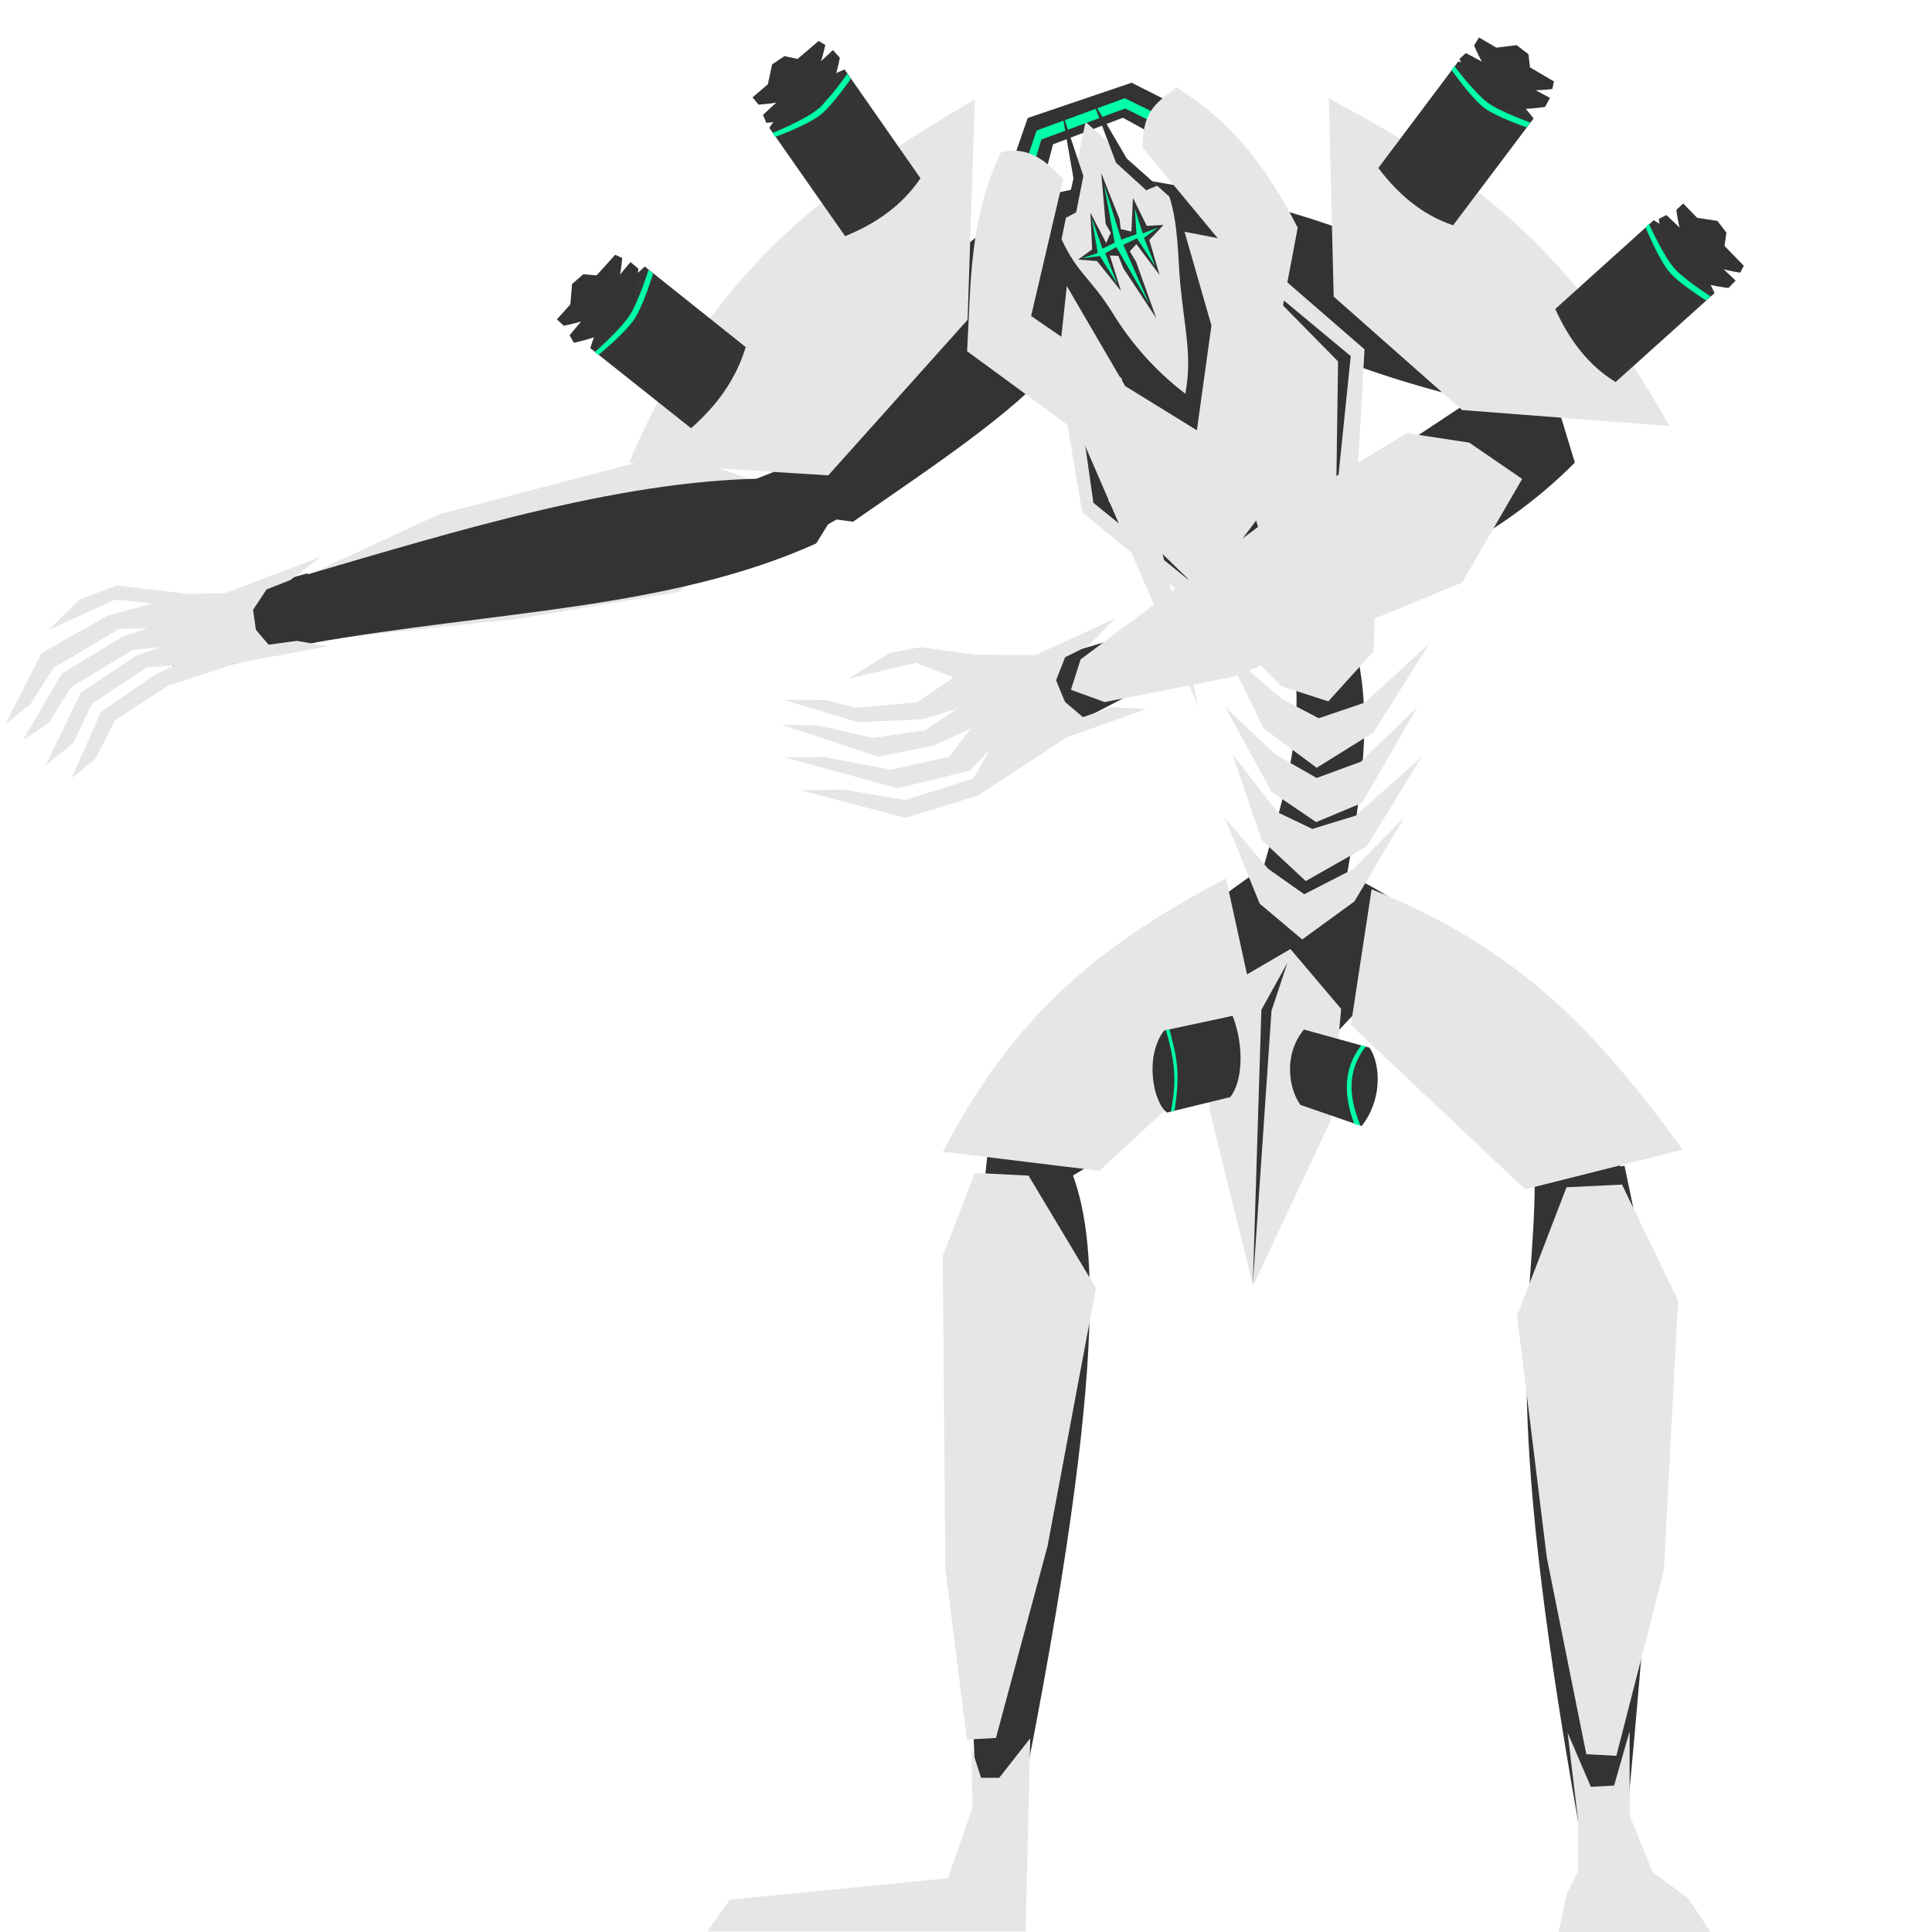 <?xml version="1.0" encoding="UTF-8" standalone="no"?>
<!-- Created with Inkscape (http://www.inkscape.org/) -->

<svg
   width="1000mm"
   height="1000mm"
   viewBox="0 0 1000 1000"
   version="1.1"
   id="svg1"
   inkscape:version="1.3.2 (091e20e, 2023-11-25)"
   sodipodi:docname="Enemy1Attack.svg"
   xmlns:inkscape="http://www.inkscape.org/namespaces/inkscape"
   xmlns:sodipodi="http://sodipodi.sourceforge.net/DTD/sodipodi-0.dtd"
   xmlns="http://www.w3.org/2000/svg"
   xmlns:svg="http://www.w3.org/2000/svg">
  <sodipodi:namedview
     id="namedview1"
     pagecolor="#505050"
     bordercolor="#eeeeee"
     borderopacity="1"
     inkscape:showpageshadow="0"
     inkscape:pageopacity="0"
     inkscape:pagecheckerboard="0"
     inkscape:deskcolor="#505050"
     inkscape:document-units="mm"
     inkscape:zoom="0.14911368"
     inkscape:cx="787.98941"
     inkscape:cy="1884.4683"
     inkscape:window-width="1512"
     inkscape:window-height="831"
     inkscape:window-x="0"
     inkscape:window-y="38"
     inkscape:window-maximized="0"
     inkscape:current-layer="layer1" />
  <defs
     id="defs1" />
  <g
     inkscape:label="Layer 1"
     inkscape:groupmode="layer"
     id="layer1"
     transform="translate(99.088)">
    <path
       style="fill:#333333;stroke-width:0.825"
       d="m 470.254,87.823 -18.35,56.216 55.421,37.573 7.853,-64.232 z"
       id="path1"
       sodipodi:nodetypes="ccccc" />
    <path
       style="fill:#333333;stroke-width:0.825"
       d="m 577.142,468.511 -51.718,37.748 29.309,68.791 58.173,-62.081 z"
       id="path1-9"
       sodipodi:nodetypes="ccccc" />
    <path
       style="fill:#333333;stroke-width:0.825"
       d="m 565.366,273.166 -17.654,52.912 39.537,31.598 23.737,-47.204 z"
       id="path1-7"
       sodipodi:nodetypes="ccccc" />
    <path
       style="fill:#333333;stroke-width:0.825"
       d="m 458.756,136.135 c 11.002,16.455 -12.868,10.32 23.57,66.707 21.218,52.743 50.324,99.682 77.367,127.451 l 34.864,-22.641 c -11.862,-40.671 -25.347,-75.416 -65.585,-137.066 -1.087,-16.873 -9.092,-36.983 -22.76,-56.176 z"
       id="path2"
       sodipodi:nodetypes="ccccccc" />
    <path
       style="fill:#333333;stroke-width:0.825"
       d="M 698.846,182.917 C 618.404,236.622 540.058,286.531 458.941,348.052 l 7.014,16.578 C 547.685,318.758 644.729,311.506 716.057,239.404 Z"
       id="path1-7-3"
       sodipodi:nodetypes="ccccc"
       inkscape:transform-center-x="115.07943"
       inkscape:transform-center-y="61.732865" />
    <path
       style="fill:#333333;stroke-width:0.825"
       d="m 480.06,111.096 c 45.102,66.435 190.583,101.279 221.534,102.306 L 714.354,198.072 C 667.262,132.346 561.894,103.236 487.141,92.274 Z"
       id="path2-8"
       sodipodi:nodetypes="ccccc" />
    <path
       style="fill:#333333;stroke-width:0.825"
       d="m 569.225,333.144 c 12.202,63.589 -19.077,106.978 -26.307,173.419 l 45.72,7.914 c 8.29,-71.233 29.738,-135.738 10.935,-188.51 z"
       id="path2-0"
       sodipodi:nodetypes="ccccc" />
    <path
       style="fill:#333333;stroke-width:0.825"
       d="M 569.682,438.836 C 427.387,532.224 428.766,593.922 418.507,611.186 l 16.196,10.942 c 52.981,-36.414 69.794,-23.533 154.479,-178.244 z"
       id="path2-0-9"
       sodipodi:nodetypes="ccccc" />
    <path
       style="fill:#333333;stroke-width:0.825"
       d="M 740.553,604.556 C 688.404,550.745 677.32,481.211 578.865,444.26 l -14.026,13.589 c 54.518,111.658 122.758,147.657 167.49,164.059 z"
       id="path2-0-9-7"
       sodipodi:nodetypes="ccccc" />
    <path
       style="fill:#e6e6e6;stroke-width:0.825"
       d="m 287.815,280.772 5.972,-31.077 -43.411,-15.465 -122.239,31.995 -89.895,41.572 -5.125,14.186 15.309,11.142 119.116,-12.663 84.175,-13.975 z"
       id="path24"
       sodipodi:nodetypes="cccccccccc"
       inkscape:transform-center-x="176.90334"
       inkscape:transform-center-y="31.123192"
       inkscape:label="path24" />
    <path
       style="fill:#333333;stroke-width:1"
       d="m 454.242,602.961 c 12.425,30.905 24.026,86.686 -26.024,335.094 l -21.417,1.428 c -8.718,-149.441 -1.005,-297.717 6.735,-354.135 z"
       id="path3"
       sodipodi:nodetypes="ccccc"
       inkscape:label="path3" />
    <path
       style="fill:#e6e6e6;stroke-width:0.825"
       d="m 388.919,596.106 81.002,9.899 82.117,-75.757 -16.529,-75.529 c -71.837,37.363 -112.091,75.778 -146.59,141.387 z"
       id="path9"
       sodipodi:nodetypes="ccccc" />
    <path
       style="fill:#333333;stroke-width:1"
       d="m 695.278,613.613 c -0.495,66.586 -18.235,100.321 22.675,330.395 l 24.957,-1.901 c 20.105,-213.696 18.312,-247.678 -1.16,-338.76 z"
       id="path4"
       sodipodi:nodetypes="ccccc" />
    <path
       style="fill:#e6e6e6;stroke-width:0.825"
       d="m 568.841,491.214 -45.106,26.383 3.332,57.258 22.417,90.617 40.298,-85.676 5.324,-57.566 z"
       id="path10"
       sodipodi:nodetypes="ccccccc" />
    <path
       style="fill:#e6e6e6;stroke-width:0.825"
       d="m 600.124,530.529 10.732,-70.253 c 76.389,30.799 116.275,73.28 161.003,134.786 l -81.549,20.507 z"
       id="path11"
       sodipodi:nodetypes="ccccc" />
    <path
       style="display:inline;fill:#333333;stroke-width:0.825"
       d="m 655.944,231.262 -183.77,101.25 -31.123,9.222 16.652,32.46 27.591,-14.316 186.742,-118.543 z"
       id="path2-4"
       inkscape:transform-center-x="146.03533"
       inkscape:transform-center-y="90.68786"
       sodipodi:nodetypes="ccccccc" />
    <path
       style="fill:#333333;stroke-width:0.825"
       d="m 446.679,100.107 c -41.478,9.934 -116.529,91.251 -129.627,137.601 l -21.376,26.022 46.764,6.309 C 429.647,209.592 495.757,168.874 465.287,96.023 Z"
       id="path2-4-5"
       sodipodi:nodetypes="cccccc" />
    <path
       style="fill:#333333;stroke-width:0.825"
       d="m 70.352,330.831 -8.133,-16.523 -2.083,-17.593 -82.776,22.908 16.599,31.473 z"
       id="path1-7-5-9-7"
       sodipodi:nodetypes="cccccc"
       inkscape:transform-center-x="316.49929"
       inkscape:transform-center-y="71.351525" />
    <path
       style="fill:#333333;stroke-width:0.825"
       d="M 304.895,247.726 C 227.039,246.709 138.615,274.373 53.206,299.327 l 9.316,33.488 C 156.284,316.355 247.862,315.404 323.397,281.274 l 19.699,-31.867 z"
       id="path2-4-5-5"
       sodipodi:nodetypes="cccccc"
       inkscape:transform-center-x="129.38322"
       inkscape:transform-center-y="24.110466" />
    <path
       style="fill:#e6e6e6;stroke-width:0.825"
       d="m 574.938,486.259 -22.007,-18.512 -18.009,-44.371 22.441,26.36 18.603,13.12 25.333,-12.973 26.723,-27.099 -26.071,43.803 z"
       id="path18"
       sodipodi:nodetypes="ccccccccc" />
    <path
       style="fill:#e6e6e6;stroke-width:0.845"
       d="m 582.429,397.409 -27.487,-20.467 -19.706,-40.236 29.223,25.118 19.021,9.929 24.007,-8.124 33.537,-30.883 -29.272,46.404 z"
       id="path18-0"
       sodipodi:nodetypes="ccccccccc" />
    <path
       style="fill:#e6e6e6;stroke-width:0.825"
       d="m 588.445,363.03 -24.268,-7.863 -38.26,-38.378 30.949,-39.718 56.672,2.403 -1.592,57.574 z"
       id="path28"
       sodipodi:nodetypes="ccccccc" />
    <path
       style="fill:#e6e6e6;stroke-width:0.825"
       d="m 576.771,456.039 -22.872,-21.311 -14.992,-44.237 23.357,29.992 17.92,8.564 22.48,-6.897 34.059,-30.418 -28.283,46.296 z"
       id="path18-8"
       sodipodi:nodetypes="ccccccccc" />
    <path
       style="fill:#333333;fill-opacity:1;stroke-width:1.098"
       d="m 423.037,89.415 17.326,6.472 5.607,-21.196 36.164,-13.755 18.275,10.097 9.256,-16.569 L 486.643,42.814 432.857,61.068 Z"
       id="path42"
       sodipodi:nodetypes="ccccccccc" />
    <path
       style="fill:#e6e6e6;stroke-width:0.825"
       d="m 462.784,63.114 43.367,38.636 c 4.771,14.45 4.384,31.777 5.688,45.383 2.267,23.645 6.212,37.191 2.607,56.64 -15.782,-11.966 -28.247,-26.526 -37.216,-41.075 -11.792,-19.128 -18.284,-20.433 -26.873,-38.883 z"
       id="path27"
       sodipodi:nodetypes="ccscscc"
       inkscape:label="path27" />
    <path
       style="fill:#e6e6e6;stroke-width:0.825"
       d="m 582.156,425.53 -23.062,-15.641 -24.045,-43.974 25.817,24.438 21.529,12.331 22.895,-8.419 29.561,-28.728 -29.04,50.089 z"
       id="path18-8-2"
       sodipodi:nodetypes="ccccccccc" />
    <path
       style="fill:#00ffa6;fill-opacity:1;stroke-width:1.098"
       d="m 431.881,84.133 5.572,-16.589 45.624,-16.716 18.575,9.118 -2.206,4.179 -16.137,-7.978 -43.418,16.083 -4.063,13.677 z"
       id="path43" />
    <path
       style="fill:#e6e6e6;stroke-width:0.825"
       d="m 453.095,148.056 -4.642,42.797 12.66,74.425 57.544,47.128 32.947,-43.661 50.487,3.235 5.103,-91.169 -63.574,-55.111 -29.594,-5.749 13.927,48.546 -7.544,54.223 -37.138,-22.923 z"
       id="path29"
       sodipodi:nodetypes="ccccccccccccc" />
    <path
       style="fill:#333333;fill-opacity:1;stroke-width:1.098"
       d="m 592.485,258.072 1.009,-70.995 -44.398,-45.129 50.956,42.377 z"
       id="path45" />
    <path
       style="fill:#333333;fill-opacity:1;stroke-width:1.098"
       d="m 517.817,301.549 -50.956,-41.276 -10.595,-74.297 18.667,73.747 z"
       id="path46" />
    <path
       style="fill:#e6e6e6;stroke-width:0.825"
       d="m 451.183,92.743 -16.567,70.803 46.779,32.183 29.724,126.886 10.233,43.684 -61.397,-141.605 -58.474,-42.911 c 2.008,-34.108 0.779,-68.03 17.542,-102.986 13.546,-3.444 23.244,4.132 32.16,13.946 z"
       id="path19"
       sodipodi:nodetypes="ccccccccc" />
    <path
       style="fill:#e6e6e6;stroke-width:0.825"
       d="m 572.608,117.864 -13.706,72.568 13.555,150.948 -45.937,-154.686 12.524,-53.947 -46.779,-56.408 c 0.003,-21.298 9.793,-24.295 17.542,-31.11 31.061,19.19 48.657,45.057 62.801,72.636 z"
       id="path20"
       sodipodi:nodetypes="cccccccc" />
    <path
       style="fill:#333333;stroke-width:1"
       d="m 282.469,251.764 46.025,-18.228 17.15,28.681 -44.447,25.292 z"
       id="path12"
       sodipodi:nodetypes="ccccc"
       inkscape:label="path12" />
    <path
       style="fill:#e6e6e6;stroke-width:0.781"
       d="m 405.524,51.438 -3.805,114.124 -72.093,80.483 -103.201,-6.506 C 267.203,144.167 324.154,98.936 405.524,51.438 Z"
       id="path21"
       sodipodi:nodetypes="ccccc" />
    <path
       style="fill:#e6e6e6;stroke-width:0.825"
       d="m 588.729,50.992 2.495,102.519 66.432,58.716 107.411,8.311 C 715.964,133.918 672.338,95.138 588.729,50.992 Z"
       id="path22"
       sodipodi:nodetypes="ccccc" />
    <path
       style="display:inline;fill:#e6e6e6;stroke-width:0.825"
       d="m 657.676,301.549 -117.996,48.62 -67.004,13.223 -17.458,-6.345 5.022,-15.754 103.949,-77.609 64.901,-39.509 32.344,4.95 27.349,18.773 z"
       id="path25"
       sodipodi:nodetypes="cccccccccc"
       inkscape:transform-center-x="130.57733"
       inkscape:transform-center-y="81.74254" />
    <path
       style="fill:#e6e6e6;stroke-width:1"
       d="m 401.395,900.394 15.023,-0.835 26.707,-99.317 25.041,-133.532 -34.884,-58.209 -27.766,-1.388 -16.66,43.038 1.388,161.74 z"
       id="path7"
       sodipodi:nodetypes="ccccccccc"
       inkscape:label="path7" />
    <path
       style="fill:#e6e6e6;stroke-width:0.753"
       d="m 54.537,331.713 -14.617,1.974 -6.564,-7.711 -1.456,-10.372 7.004,-10.518 12.177,-4.778 16.033,-12.091 -49.689,18.746 -18.908,0.507 -37.16,-4.422 -19.067,7.181 -16.476,15.994 34.837,-15.884 19.357,1.964 -23.331,6.326 -34.316,19.434 -18.537,36.553 12.834,-10.091 11.97,-18.868 34.027,-20.198 14.65,-0.247 -13.077,4.408 -31.251,18.97 -20.122,34.389 13.264,-8.754 11.608,-18.472 31.766,-19.325 14.998,-1.483 -12.723,4.188 -28.851,19.211 -18.567,37.955 14.5,-11.766 9.758,-20.387 28.477,-18.767 14.209,-0.956 -10.011,4.663 -28.08,19.391 -15.238,34.27 12.297,-9.937 10.136,-19.979 27.535,-17.965 35.677,-11.576 46.908,-8.783 z"
       id="path26"
       sodipodi:nodetypes="cccccccccccccccccccccccccccccccccccccccccccc"
       inkscape:transform-center-x="19.17951"
       inkscape:transform-center-y="22.039938" />
    <path
       style="display:inline;fill:#e6e6e6;stroke-width:0.827"
       d="m 476.343,366.028 -14.898,5.157 -9.372,-7.942 -4.536,-11.162 4.681,-11.871 11.972,-5.978 14.118,-14.166 -41.548,19.014 -31.809,-0.202 -27.357,-3.934 -16.078,3.009 -21.315,13.262 34.718,-8.142 19.552,7.53 -18.805,12.934 -31.816,2.777 -15.467,-3.963 -21.77,-0.08 38.348,11.533 33.614,-1.522 18.209,-5.673 -17.118,11.389 -26.875,3.942 -28.074,-6.453 -19.444,-0.371 50.403,16.577 28.576,-5.825 19.067,-8.619 -11.219,14.483 -30.207,6.671 -34.451,-6.615 -20.25,0.238 58.269,16.035 37.315,-9.125 10.842,-11.321 -9.061,15.424 -35.044,11.035 -32.171,-5.411 -21.742,0.397 53.873,14.257 37.72,-11.549 45.681,-30.011 41.285,-14.803 z"
       id="path26-80"
       sodipodi:nodetypes="cccccccccccccccccccccccccccccccccccccccccccc"
       inkscape:transform-center-x="309.02302"
       inkscape:transform-center-y="172.92409" />
    <path
       style="fill:#333333;stroke-width:0.989"
       d="m 458.992,134.34 7.206,-5.25 -0.891,-18.966 8.15,15.606 2.394,-5.235 -2.656,-4.592 -2.288,-26.327 9.449,23.804 0.661,5.209 5.513,1.26 0.787,-17.438 7.143,14.504 8.715,-0.514 -7.374,7.804 5.272,18.046 -11.992,-15.896 -3.387,3.765 3.239,5.325 10.469,29.249 -17.097,-25.901 -2.546,-6.394 -4.38,-0.148 5.74,18.374 -12.371,-15.496 z"
       id="path30-5"
       sodipodi:nodetypes="ccccccccccccccccccccccccc" />
    <path
       style="fill:#00ffa6;fill-opacity:1;stroke-width:0.845"
       d="m 460.985,133.659 8.14,-2.679 -3.091,-17.963 5.526,15.709 6.318,-3.107 -5.442,-29.929 8.878,28.385 7.846,-2.899 -0.864,-13.3 4.091,12.93 7.908,-3.016 -7.256,5.321 5.889,14.806 -9.501,-14.565 -7.101,3.338 13.472,30.749 -17.036,-29.569 -5.827,3.211 6.336,15.954 -9.008,-14.5 z"
       id="path30"
       sodipodi:nodetypes="ccccccccccccccccccccc" />
    <path
       style="fill:#333333;stroke-width:1.169"
       d="m 575.823,532.891 33.93,9.371 c 5.838,8.503 6.727,27.045 -4.055,40.575 l -31.62,-10.901 c -5.755,-7.583 -9.335,-25.626 1.745,-39.046 z"
       id="path35"
       sodipodi:nodetypes="ccccc" />
    <path
       style="fill:#333333;stroke-width:1.209"
       d="m 538.919,525.791 -35.468,7.611 c -10.285,13.441 -5.693,37.199 1.516,42.462 l 32.74,-8.012 c 6.058,-7.537 7.58,-25.485 1.213,-42.062 z"
       id="path36"
       sodipodi:nodetypes="ccccc" />
    <path
       style="fill:#00ffa6;fill-opacity:1;stroke-width:1.209"
       d="m 504.387,533.209 c 5.952,19.874 4.772,29.671 2.612,42.179 l 1.814,-0.551 c 3.441,-20.801 0.709,-28.988 -2.596,-42.016 z"
       id="path37"
       sodipodi:nodetypes="ccccc" />
    <path
       style="fill:#00ffa6;fill-opacity:1;stroke-width:1.193"
       d="m 607.814,541.675 c -10.018,12.758 -8.62,26.613 -2.763,40.897 l -3.13,-0.756 c -5.452,-14.517 -5.969,-28.329 3.534,-40.706 z"
       id="path38"
       sodipodi:nodetypes="ccccc" />
    <path
       style="fill:#333333;stroke-width:1.098"
       d="m 553.799,522.69 13.464,-24.304 -8.219,24.744 -9.67,141.926 z"
       id="path39"
       sodipodi:nodetypes="ccccc" />
    <path
       style="fill:#333333;fill-opacity:1;stroke-width:1.098"
       d="m 457.937,109.861 3.726,-18.797 -11.177,-33.529 6.054,34.799 -4.657,20.829 z"
       id="path40" />
    <path
       style="fill:#333333;fill-opacity:1;stroke-width:1.098"
       d="m 499.896,96.115 -15.75,-14.039 -17.832,-30.401 12.267,32.561 15.607,14.237 z"
       id="path41"
       sodipodi:nodetypes="cccccc" />
    <path
       style="fill:#333333;fill-opacity:0.987;stroke-width:1.098"
       d="m 206.46,180.204 52.136,41.442 c 13.28,-11.645 23.284,-25.296 28.295,-42.005 l -52.249,-41.686 c -14.633,13.026 -23.841,27.147 -28.182,42.248 z"
       id="path47"
       sodipodi:nodetypes="ccccc" />
    <path
       style="fill:#00ffa6;fill-opacity:1;stroke-width:1.098"
       d="m 208.717,182.302 c 0,0 13.303,-11.627 18.139,-19.113 4.531,-7.013 9.74,-23.476 9.74,-23.476 l 2.37,1.891 c 0,0 -5.071,16.523 -9.611,23.406 -4.99,7.565 -18.795,18.762 -18.795,18.762 z"
       id="path48"
       sodipodi:nodetypes="csccscc" />
    <path
       style="fill:#333333;fill-opacity:0.987;stroke-width:1.098"
       d="m 299.107,66.149 39.235,56.076 c 16.091,-6.503 29.553,-15.969 39.008,-29.952 L 338.072,35.931 C 320.287,43.279 307.469,53.448 299.107,66.149 Z"
       id="path47-9"
       sodipodi:nodetypes="ccccc" />
    <path
       style="fill:#00ffa6;fill-opacity:1;stroke-width:1.098"
       d="m 300.722,68.861 c 0,0 16.109,-6.479 22.86,-11.885 6.325,-5.065 15.904,-18.753 15.904,-18.753 l 1.782,2.556 c 0,0 -9.461,13.79 -15.76,18.73 -6.923,5.43 -23.4,11.339 -23.4,11.339 z"
       id="path48-0"
       sodipodi:nodetypes="csccscc" />
    <path
       style="fill:#333333;fill-opacity:0.987;stroke-width:1.098"
       d="m 756.886,113.969 -50.974,45.969 c 7.291,16.131 17.24,29.255 31.238,37.796 l 51.226,-46.038 c -8.212,-17.814 -18.79,-30.204 -31.489,-37.727 z"
       id="path47-9-9-8"
       sodipodi:nodetypes="ccccc" />
    <path
       style="fill:#00ffa6;fill-opacity:1;stroke-width:1.098"
       d="m 754.402,115.899 c 0,0 7.27,16.152 12.888,22.673 5.264,6.109 18.988,14.806 18.988,14.806 l -2.324,2.089 c 0,0 -13.814,-8.565 -18.957,-14.659 -5.653,-6.697 -12.403,-23.284 -12.403,-23.284 z"
       id="path48-0-7-6"
       sodipodi:nodetypes="csccscc" />
    <path
       style="fill:#e6e6e6;stroke-width:1"
       d="m 404.287,935.667 -12.727,36.52 -112.922,11.067 -11.62,16.476 h 164.749 l 2.399,-100.03 -16.047,20.473 h -9.407 l -4.98,-15.493 z"
       id="path5"
       sodipodi:nodetypes="cccccccccc" />
    <path
       style="fill:#e6e6e6;stroke-width:1"
       d="m 717.649,941.591 -5.35,-44.807 12.038,28.088 12.038,-0.669 8.025,-28.088 v 43.469 l 12.018,29.577 18.148,13.193 11.748,17.622 -78.738,0.253 4.215,-19.824 5.839,-11.701 z"
       id="path6"
       sodipodi:nodetypes="ccccccccccccc" />
    <path
       style="fill:#e6e6e6;stroke-width:1.017"
       d="m 737.536,908.818 -15.549,-0.835 -20.443,-101.717 -15.403,-125.185 25.591,-66.557 28.738,-1.388 28.987,59.92 -7.309,139.719 z"
       id="path7-9"
       sodipodi:nodetypes="ccccccccc" />
    <path
       style="fill:#333333;fill-opacity:0.987;stroke-width:1.098"
       d="m 655.747,31.789 -41.41,55.157 c 10.509,13.954 23.052,24.445 38.698,29.658 L 694.68,61.326 c -11.764,-15.375 -24.785,-25.025 -38.934,-29.537 z"
       id="path47-9-9"
       sodipodi:nodetypes="ccccc" />
    <path
       style="fill:#00ffa6;fill-opacity:1;stroke-width:1.098"
       d="m 653.666,34.178 c 0,0 10.491,13.979 17.396,19.046 6.469,4.748 21.873,10.17 21.873,10.17 l -1.889,2.508 c 0,0 -15.467,-5.276 -21.812,-10.035 -6.974,-5.23 -17.036,-19.739 -17.036,-19.739 z"
       id="path48-0-7"
       sodipodi:nodetypes="csccscc" />
    <path
       style="fill:#333333;stroke-width:1"
       d="m 215.58,159.378 c -5.506,6.11 -22.886,9.22 -22.886,9.22 l -3.526,-3.323 6.959,-7.707 0.881,-10.552 5.796,-5.046 6.891,0.572 9.614,-10.647 3.68,1.633 c 0,0 -1.408,19.191 -7.409,25.85 z"
       id="path8"
       sodipodi:nodetypes="sccccccccs" />
    <path
       style="fill:#333333;stroke-width:1.099"
       d="m 224.653,165.68 c 5.774,-6.934 6.651,-26.603 6.651,-26.603 l -4.064,-3.448 -7.282,8.762 -11.194,2.422 -4.592,7.109 1.589,7.551 -10.06,12.105 2.272,3.851 c 0,0 20.386,-4.191 26.68,-11.748 z"
       id="path8-5"
       sodipodi:nodetypes="sccccccccs" />
    <path
       style="fill:#333333;stroke-width:1"
       d="m 317.387,47.969 c -6.253,5.343 -23.889,6.171 -23.889,6.171 l -3.065,-3.753 7.901,-6.738 2.243,-10.348 6.402,-4.251 6.759,1.462 10.915,-9.309 3.437,2.097 c 0,0 -3.888,18.846 -10.703,24.669 z"
       id="path8-3"
       sodipodi:nodetypes="sccccccccs" />
    <path
       style="fill:#333333;stroke-width:1.099"
       d="m 325.565,55.396 c 6.626,-6.126 10.049,-25.515 10.049,-25.515 l -3.581,-3.947 -8.358,7.743 -11.414,0.948 -5.476,6.452 0.595,7.694 -11.546,10.696 1.753,4.113 c 0,0 20.758,-1.509 27.979,-8.185 z"
       id="path8-5-7"
       sodipodi:nodetypes="sccccccccs" />
    <path
       style="fill:#333333;stroke-width:1"
       d="m 677.569,44.064 c -7.099,-4.153 -13.669,-20.541 -13.669,-20.541 l 2.539,-4.126 8.958,5.252 10.511,-1.277 6.116,4.652 0.837,6.864 12.375,7.256 -0.852,3.935 c 0,0 -19.078,2.512 -26.815,-2.014 z"
       id="path8-3-3"
       sodipodi:nodetypes="sccccccccs" />
    <path
       style="fill:#333333;stroke-width:1.099"
       d="m 673.238,54.226 c 7.961,4.248 27.399,1.119 27.399,1.119 l 2.553,-4.678 -10.057,-5.354 -4.641,-10.471 -7.892,-3.055 -7.072,3.087 -13.893,-7.397 -3.31,3.006 c 0,0 8.238,19.113 16.914,23.743 z"
       id="path8-5-7-9"
       sodipodi:nodetypes="sccccccccs" />
    <path
       style="fill:#333333;stroke-width:1"
       d="m 776.323,132.066 c -5.742,-5.888 -7.728,-23.432 -7.728,-23.432 l 3.543,-3.305 7.243,7.441 10.473,1.558 4.662,6.108 -1.015,6.84 10.006,10.279 -1.866,3.567 c 0,0 -19.061,-2.641 -25.319,-9.058 z"
       id="path8-3-3-3"
       sodipodi:nodetypes="sccccccccs" />
    <path
       style="fill:#333333;stroke-width:1.099"
       d="m 769.45,140.714 c 6.548,6.209 26.12,8.349 26.12,8.349 l 3.703,-3.833 -8.275,-7.831 -1.697,-11.327 -6.798,-5.04 -7.638,1.1 -11.432,-10.818 -3.989,2.02 c 0,0 2.87,20.614 10.007,27.38 z"
       id="path8-5-7-9-9"
       sodipodi:nodetypes="sccccccccs" />
  </g>
</svg>
